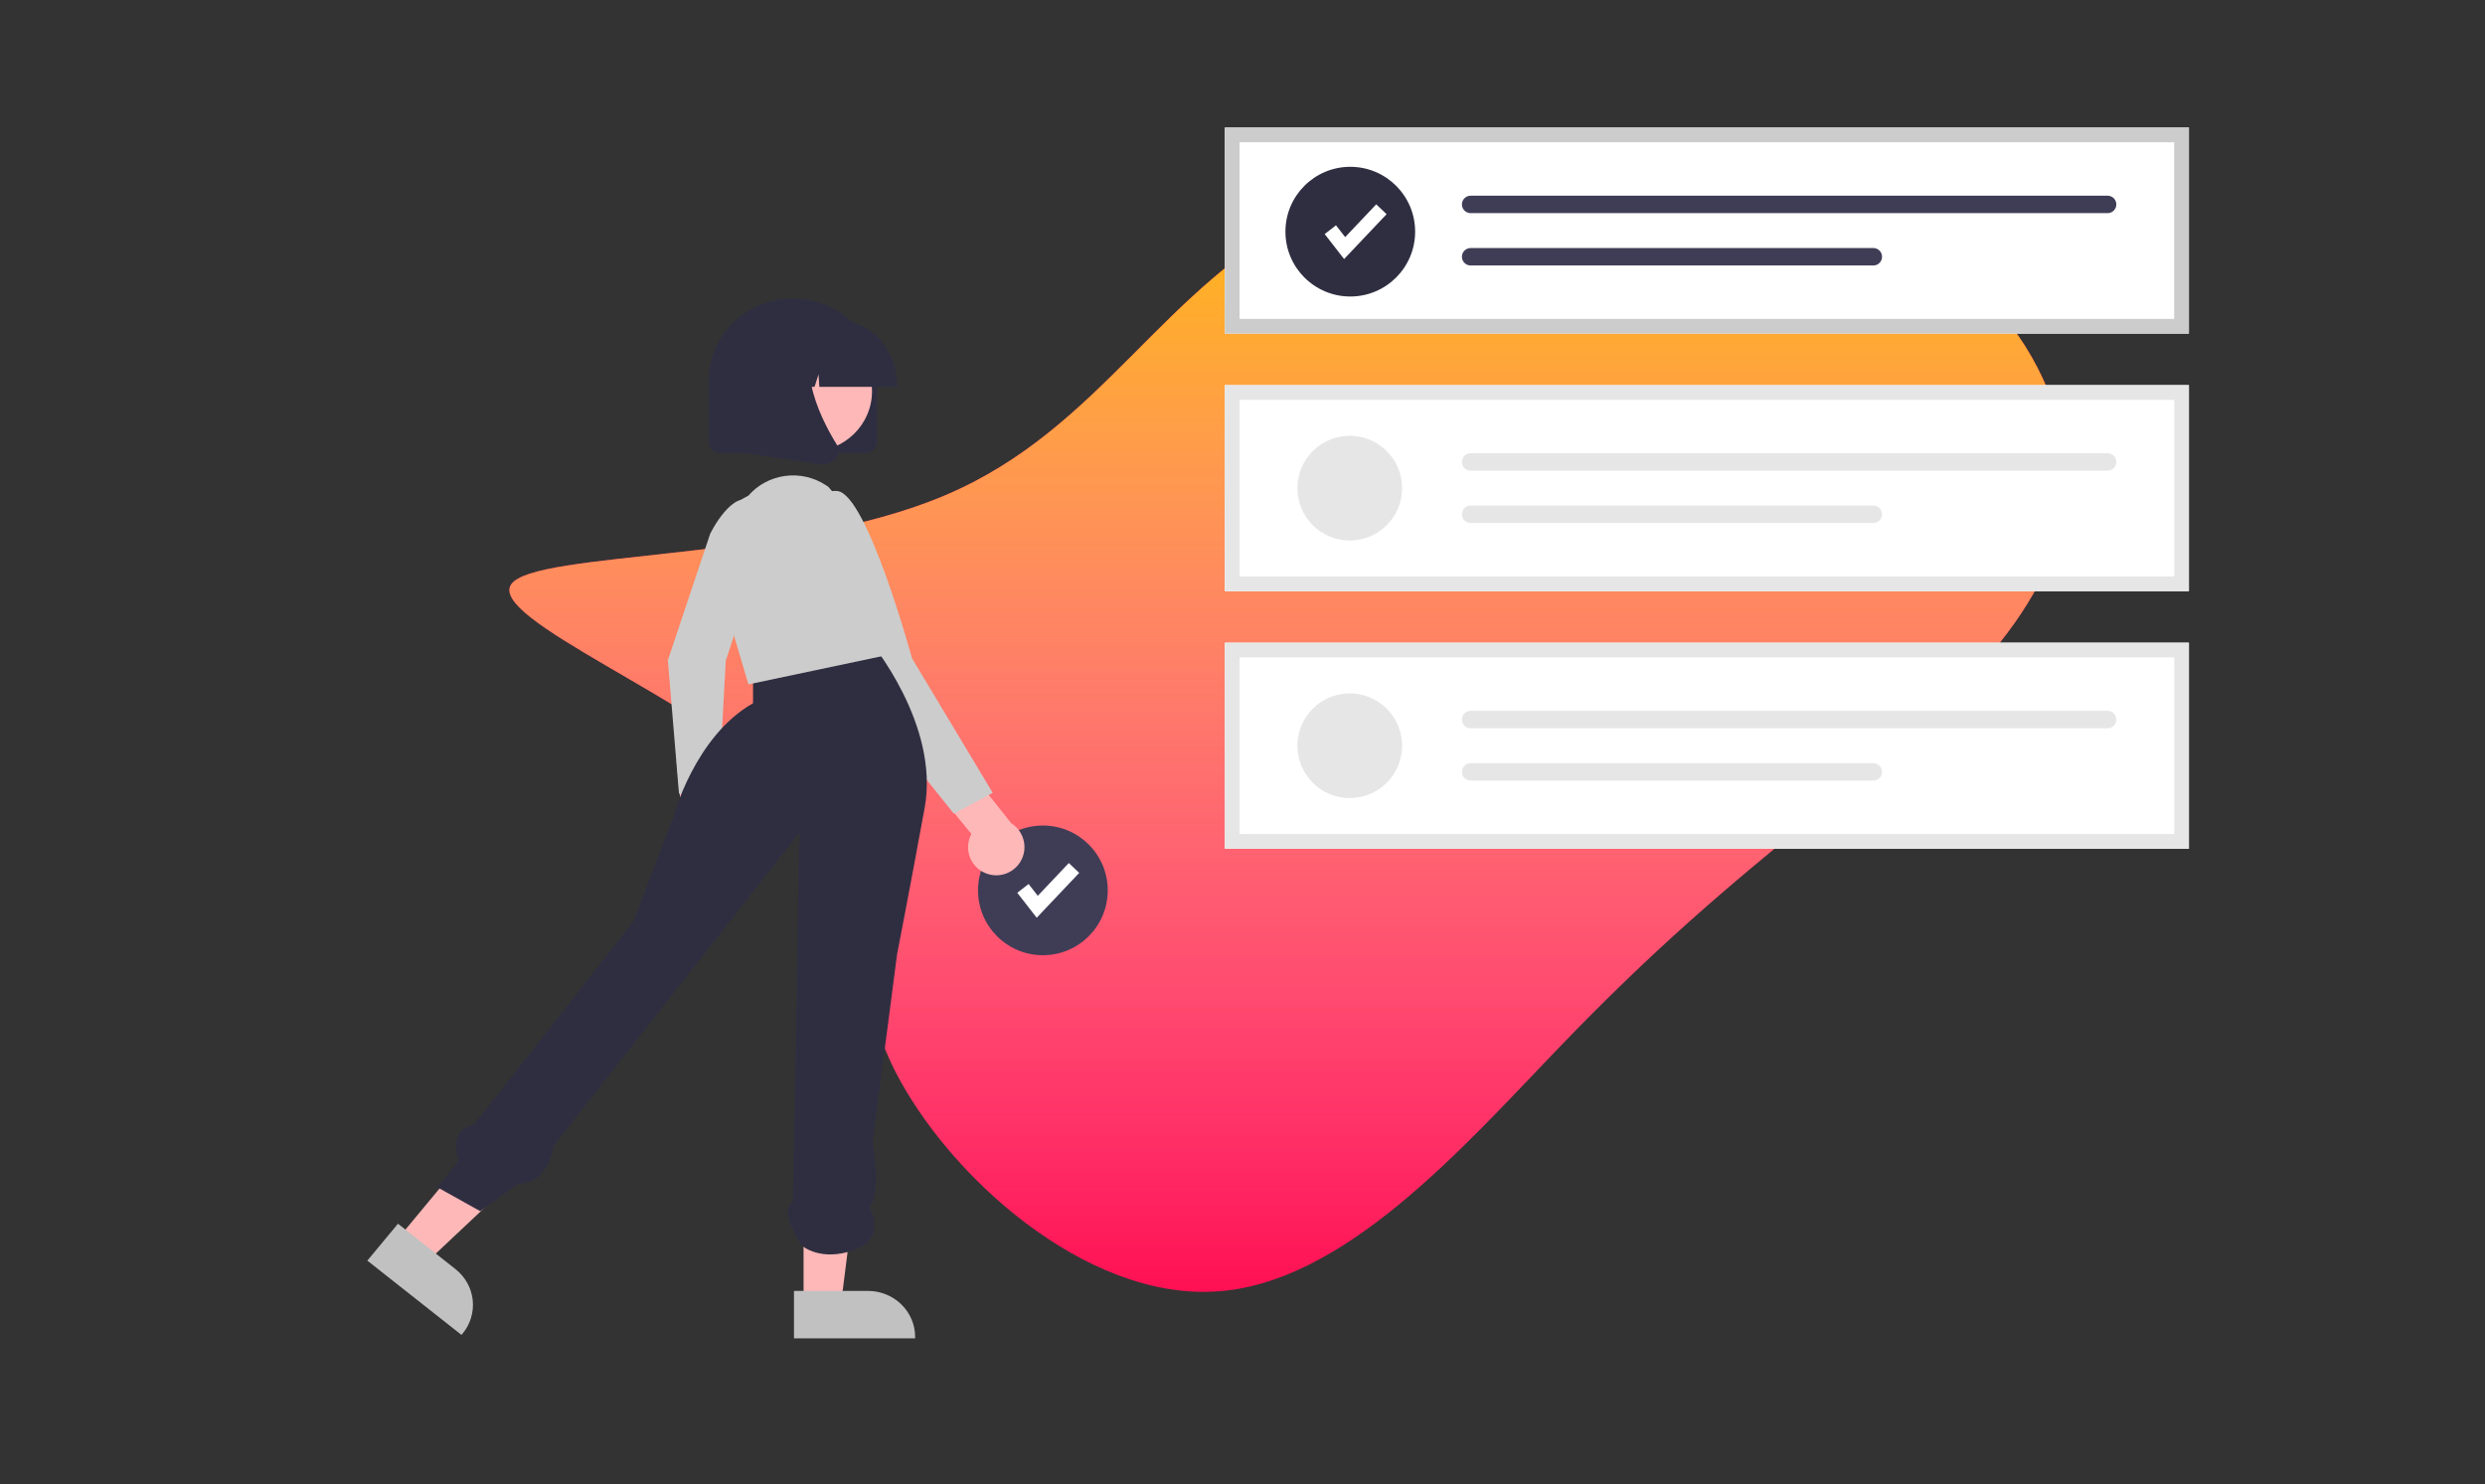 <svg width="1013" height="605" viewBox="0 0 1013 605" fill="none" xmlns="http://www.w3.org/2000/svg">
<rect x="0" y="0" width="1013" height="605" fill="#333333" stroke="none"/>
<g id="to-do-list">
<g id="Vector">
<path d="M756.225 84.677C819.534 111.633 849.943 165.838 840.471 212.718C830.501 259.305 781.15 298.274 742.267 330.504C702.885 362.441 673.972 387.053 635.089 427.487C596.206 467.921 547.353 523.884 495.011 526.521C442.17 529.451 386.338 479.348 364.404 435.691C342.968 392.034 355.929 354.823 319.539 319.956C283.647 285.089 198.902 252.273 208.373 238.209C217.845 224.438 321.533 229.126 385.341 201.877C449.647 174.628 474.074 115.735 534.891 86.435C595.708 57.135 692.417 57.428 756.225 84.677Z" fill="#FF1053"/>
<path d="M756.225 84.677C819.534 111.633 849.943 165.838 840.471 212.718C830.501 259.305 781.15 298.274 742.267 330.504C702.885 362.441 673.972 387.053 635.089 427.487C596.206 467.921 547.353 523.884 495.011 526.521C442.17 529.451 386.338 479.348 364.404 435.691C342.968 392.034 355.929 354.823 319.539 319.956C283.647 285.089 198.902 252.273 208.373 238.209C217.845 224.438 321.533 229.126 385.341 201.877C449.647 174.628 474.074 115.735 534.891 86.435C595.708 57.135 692.417 57.428 756.225 84.677Z" fill="url(#paint0_linear)"/>
</g>
<g id="List">
<path id="Vector_2" d="M892.299 136H499.299V52H892.299V136Z" fill="white"/>
<path id="Vector_3" d="M599.505 79.774C598.562 79.774 597.657 80.149 596.99 80.816C596.323 81.483 595.949 82.388 595.949 83.331C595.949 84.274 596.323 85.179 596.99 85.846C597.657 86.513 598.562 86.887 599.505 86.887H859.164C860.106 86.885 861.009 86.509 861.674 85.843C862.339 85.176 862.712 84.272 862.712 83.331C862.712 82.389 862.339 81.486 861.674 80.819C861.009 80.152 860.106 79.777 859.164 79.774H599.505Z" fill="#3F3D56"/>
<path id="Vector_4" d="M599.505 101.113C598.562 101.111 597.657 101.484 596.988 102.149C596.32 102.815 595.943 103.718 595.941 104.662C595.939 105.605 596.312 106.51 596.978 107.179C597.643 107.847 598.547 108.224 599.49 108.226H763.649C764.117 108.226 764.58 108.135 765.012 107.957C765.445 107.778 765.837 107.516 766.168 107.186C766.499 106.856 766.761 106.463 766.941 106.032C767.12 105.6 767.212 105.137 767.212 104.669C767.212 104.202 767.12 103.739 766.941 103.307C766.761 102.875 766.499 102.483 766.168 102.152C765.837 101.822 765.445 101.56 765.012 101.382C764.58 101.203 764.117 101.112 763.649 101.113H599.505Z" fill="#3F3D56"/>
<path id="Vector_5" d="M892.299 136H499.299V52H892.299V136ZM505.299 130H886.299V58H505.299V130Z" fill="#CCCCCC"/>
<path id="Vector_6" d="M892.299 241H499.299V157H892.299V241Z" fill="white"/>
<path id="Vector_7" d="M550.223 220.338C562.008 220.338 571.562 210.785 571.562 199C571.562 187.215 562.008 177.662 550.223 177.662C538.439 177.662 528.885 187.215 528.885 199C528.885 210.785 538.439 220.338 550.223 220.338Z" fill="#E6E6E6"/>
<path id="Vector_8" d="M599.505 184.774C598.562 184.774 597.657 185.149 596.99 185.816C596.323 186.483 595.949 187.388 595.949 188.331C595.949 189.274 596.323 190.179 596.99 190.846C597.657 191.512 598.562 191.887 599.505 191.887H859.164C860.106 191.885 861.009 191.509 861.674 190.843C862.339 190.176 862.712 189.273 862.712 188.331C862.712 187.389 862.339 186.486 861.674 185.819C861.009 185.152 860.106 184.777 859.164 184.774H599.505Z" fill="#E6E6E6"/>
<path id="Vector_9" d="M599.505 206.113C598.562 206.111 597.657 206.484 596.988 207.149C596.32 207.815 595.943 208.718 595.941 209.662C595.939 210.605 596.312 211.51 596.978 212.179C597.643 212.847 598.547 213.224 599.49 213.226H763.649C764.117 213.226 764.58 213.135 765.012 212.957C765.445 212.778 765.837 212.516 766.168 212.186C766.499 211.856 766.761 211.463 766.941 211.032C767.12 210.6 767.212 210.137 767.212 209.669C767.212 209.202 767.12 208.739 766.941 208.307C766.761 207.875 766.499 207.483 766.168 207.152C765.837 206.822 765.445 206.56 765.012 206.382C764.58 206.203 764.117 206.112 763.649 206.113H599.505Z" fill="#E6E6E6"/>
<path id="Vector_10" d="M892.299 241H499.299V157H892.299V241ZM505.299 235H886.299V163H505.299V235Z" fill="#E6E6E6"/>
<path id="Vector_11" d="M892.299 346H499.299V262H892.299V346Z" fill="white"/>
<path id="Vector_12" d="M550.223 325.338C562.008 325.338 571.562 315.785 571.562 304C571.562 292.215 562.008 282.662 550.223 282.662C538.439 282.662 528.885 292.215 528.885 304C528.885 315.785 538.439 325.338 550.223 325.338Z" fill="#E6E6E6"/>
<path id="Vector_13" d="M599.505 289.774C598.562 289.774 597.657 290.149 596.99 290.816C596.323 291.483 595.949 292.388 595.949 293.331C595.949 294.274 596.323 295.179 596.99 295.846C597.657 296.512 598.562 296.887 599.505 296.887H859.164C860.106 296.885 861.009 296.509 861.674 295.843C862.339 295.176 862.712 294.273 862.712 293.331C862.712 292.389 862.339 291.486 861.674 290.819C861.009 290.152 860.106 289.777 859.164 289.774H599.505Z" fill="#E6E6E6"/>
<path id="Vector_14" d="M599.505 311.113C598.562 311.111 597.657 311.484 596.988 312.149C596.32 312.815 595.943 313.718 595.941 314.662C595.939 315.605 596.312 316.51 596.978 317.179C597.643 317.847 598.547 318.224 599.49 318.226H763.649C764.117 318.226 764.58 318.135 765.012 317.957C765.445 317.778 765.837 317.516 766.168 317.186C766.499 316.856 766.761 316.463 766.941 316.032C767.12 315.6 767.212 315.137 767.212 314.669C767.212 314.202 767.12 313.739 766.941 313.307C766.761 312.875 766.499 312.483 766.168 312.152C765.837 311.822 765.445 311.56 765.012 311.382C764.58 311.203 764.117 311.112 763.649 311.113H599.505Z" fill="#E6E6E6"/>
<path id="Vector_15" d="M892.299 346H499.299V262H892.299V346ZM505.299 340H886.299V268H505.299V340Z" fill="#E6E6E6"/>
<g id="Group 1">
<path id="Vector_16" d="M550.436 120.873C565.037 120.873 576.873 109.037 576.873 94.436C576.873 79.836 565.037 68 550.436 68C535.836 68 524 79.836 524 94.436C524 109.037 535.836 120.873 550.436 120.873Z" fill="#2F2E41"/>
<path id="Vector_17" d="M547.917 105.595L540.005 95.422L544.606 91.843L548.353 96.66L561.009 83.299L565.242 87.309L547.917 105.595Z" fill="white"/>
</g>
</g>
<g id="Arm">
<path id="Vector_18" d="M425.127 389.4C439.727 389.4 451.563 377.564 451.563 362.964C451.563 348.363 439.727 336.528 425.127 336.528C410.526 336.528 398.69 348.363 398.69 362.964C398.69 377.564 410.526 389.4 425.127 389.4Z" fill="#3F3D56"/>
<path id="Vector_19" d="M422.607 374.123L414.695 363.95L419.296 360.371L423.043 365.188L435.699 351.827L439.932 355.837L422.607 374.123Z" fill="white"/>
<path id="Vector_20" d="M402.499 356.231C400.912 355.712 399.458 354.852 398.24 353.71C397.021 352.569 396.068 351.174 395.446 349.624C394.825 348.074 394.551 346.407 394.644 344.74C394.737 343.073 395.194 341.447 395.984 339.975L379.47 319.765L389.305 306.734L412.224 335.603C414.608 337.093 416.362 339.405 417.155 342.102C417.947 344.8 417.723 347.694 416.524 350.236C415.325 352.779 413.236 354.794 410.651 355.899C408.066 357.004 405.165 357.122 402.499 356.231H402.499Z" fill="#FFB8B8"/>
<path id="Vector_21" d="M332.808 223.307C332.808 223.307 329.154 198.947 341.334 200.165C353.514 201.383 371.784 268.373 371.784 268.373L404.669 323.183L388.836 331.709L349.86 282.989L332.808 223.307Z" fill="#CCCCCC"/>
</g>
<g id="Body">
<path id="Vector_22" d="M274.645 347.929C273.726 346.778 273.077 345.444 272.744 344.022C272.411 342.599 272.402 341.123 272.717 339.697C273.032 338.271 273.665 336.93 274.569 335.767C275.474 334.605 276.629 333.651 277.953 332.971L275.816 310.262L289.654 305.63L292.211 337.741C293.235 339.985 293.379 342.517 292.615 344.858C291.852 347.199 290.235 349.185 288.07 350.441C285.904 351.697 283.342 352.135 280.868 351.672C278.393 351.209 276.179 349.877 274.645 347.929V347.929Z" fill="#FFB8B8"/>
<path id="Vector_23" d="M289.501 217.592C289.501 217.592 298.997 198.163 307.436 204.997C315.874 211.832 295.867 269.282 295.867 269.282L292.824 325.053L276.786 323.49L272.252 269.154L289.501 217.592Z" fill="#CCCCCC"/>
<path id="Vector_24" d="M162.121 505.047L174.026 514.442L216.861 474.146L199.291 460.28L162.121 505.047Z" fill="#FFB8B8"/>
<path id="Vector_25" d="M162.231 498.861L185.676 517.364L185.677 517.364C189.639 520.492 192.164 525.026 192.698 529.969C193.232 534.911 191.73 539.859 188.522 543.722L188.129 544.195L149.743 513.901L162.231 498.861Z" fill="#C1C1C1"/>
<path id="Vector_26" d="M327.571 531.127H342.887L350.174 473.53L327.568 473.531L327.571 531.127Z" fill="#FFB8B8"/>
<path id="Vector_27" d="M323.664 526.252L353.827 526.251H353.829C358.927 526.251 363.816 528.226 367.421 531.74C371.025 535.254 373.051 540.021 373.051 544.991V545.6L323.665 545.602L323.664 526.252Z" fill="#C1C1C1"/>
<path id="Vector_28" d="M354.447 261.11C354.447 261.11 383.181 295.214 376.934 329.318C370.688 363.421 365.69 388.999 365.69 388.999L355.696 465.733C355.696 465.733 359.444 486.63 354.447 492.016C354.447 492.016 361.943 504.709 348.2 509.581C334.457 514.453 327.042 507.897 327.042 507.897C327.042 507.897 316.967 493.747 323.214 490.093L325.845 339.505L225.767 466.951C225.767 466.951 223.927 482.453 211.104 482.619L195.783 493.747L178.292 484.003L187.038 473.041C187.038 473.041 182.04 460.861 193.284 458.425L258.249 375.601L274.49 332.972C274.49 332.972 283.235 300.086 306.972 286.688V272.432L354.447 261.11Z" fill="#2F2E41"/>
<path id="Vector_29" d="M305.098 202.037C308.881 197.679 314.176 194.829 319.975 194.031C325.773 193.233 331.67 194.542 336.543 197.709L337.581 198.383C348.67 210.627 356.123 225.587 359.138 241.654L363.817 266.591L305.098 278.991L291.333 232.707C289.586 226.833 290.006 220.547 292.521 214.943C295.036 209.34 299.487 204.773 305.098 202.037V202.037Z" fill="#CCCCCC"/>
<path id="Vector_30" d="M352.963 184.694H293.471C292.247 184.693 291.074 184.218 290.209 183.375C289.343 182.531 288.857 181.387 288.855 180.194V155.194C288.855 146.309 292.475 137.789 298.92 131.506C305.364 125.224 314.104 121.694 323.217 121.694C332.33 121.694 341.07 125.224 347.514 131.506C353.958 137.789 357.579 146.309 357.579 155.194V180.194C357.577 181.387 357.09 182.531 356.225 183.375C355.36 184.218 354.187 184.693 352.963 184.694Z" fill="#2F2E41"/>
<path id="Vector_31" d="M330.278 184.112C344.191 184.112 355.471 173.116 355.471 159.551C355.471 145.986 344.191 134.99 330.278 134.99C316.364 134.99 305.085 145.986 305.085 159.551C305.085 173.116 316.364 184.112 330.278 184.112Z" fill="#FFB8B8"/>
<path id="Vector_32" d="M365.708 157.694H334.003L333.678 152.602L332.052 157.694H327.17L326.526 147.602L323.304 157.694H313.858V157.194C313.858 142.582 324.485 130.694 337.548 130.694H342.018C355.08 130.694 365.708 142.582 365.708 157.194V157.694Z" fill="#2F2E41"/>
<path id="Vector_33" d="M335.315 189.361C334.928 189.361 334.541 189.332 334.158 189.274L296.421 183.607V145.287C296.421 141.373 298.016 137.619 300.855 134.851C303.694 132.083 307.545 130.528 311.56 130.528H337.962L336.934 131.548C322.624 145.751 333.405 168.781 341.104 181.245C341.669 182.141 341.925 183.19 341.833 184.238C341.74 185.286 341.306 186.277 340.592 187.066C339.937 187.8 339.125 188.386 338.214 188.782C337.302 189.178 336.313 189.376 335.315 189.361Z" fill="#2F2E41"/>
</g>
</g>
<defs>
<linearGradient id="paint0_linear" x1="524.905" y1="64.347" x2="524.905" y2="526.644" gradientUnits="userSpaceOnUse">
<stop stop-color="#FFBA08"/>
<stop offset="1" stop-color="white" stop-opacity="0"/>
</linearGradient>
</defs>
</svg>
